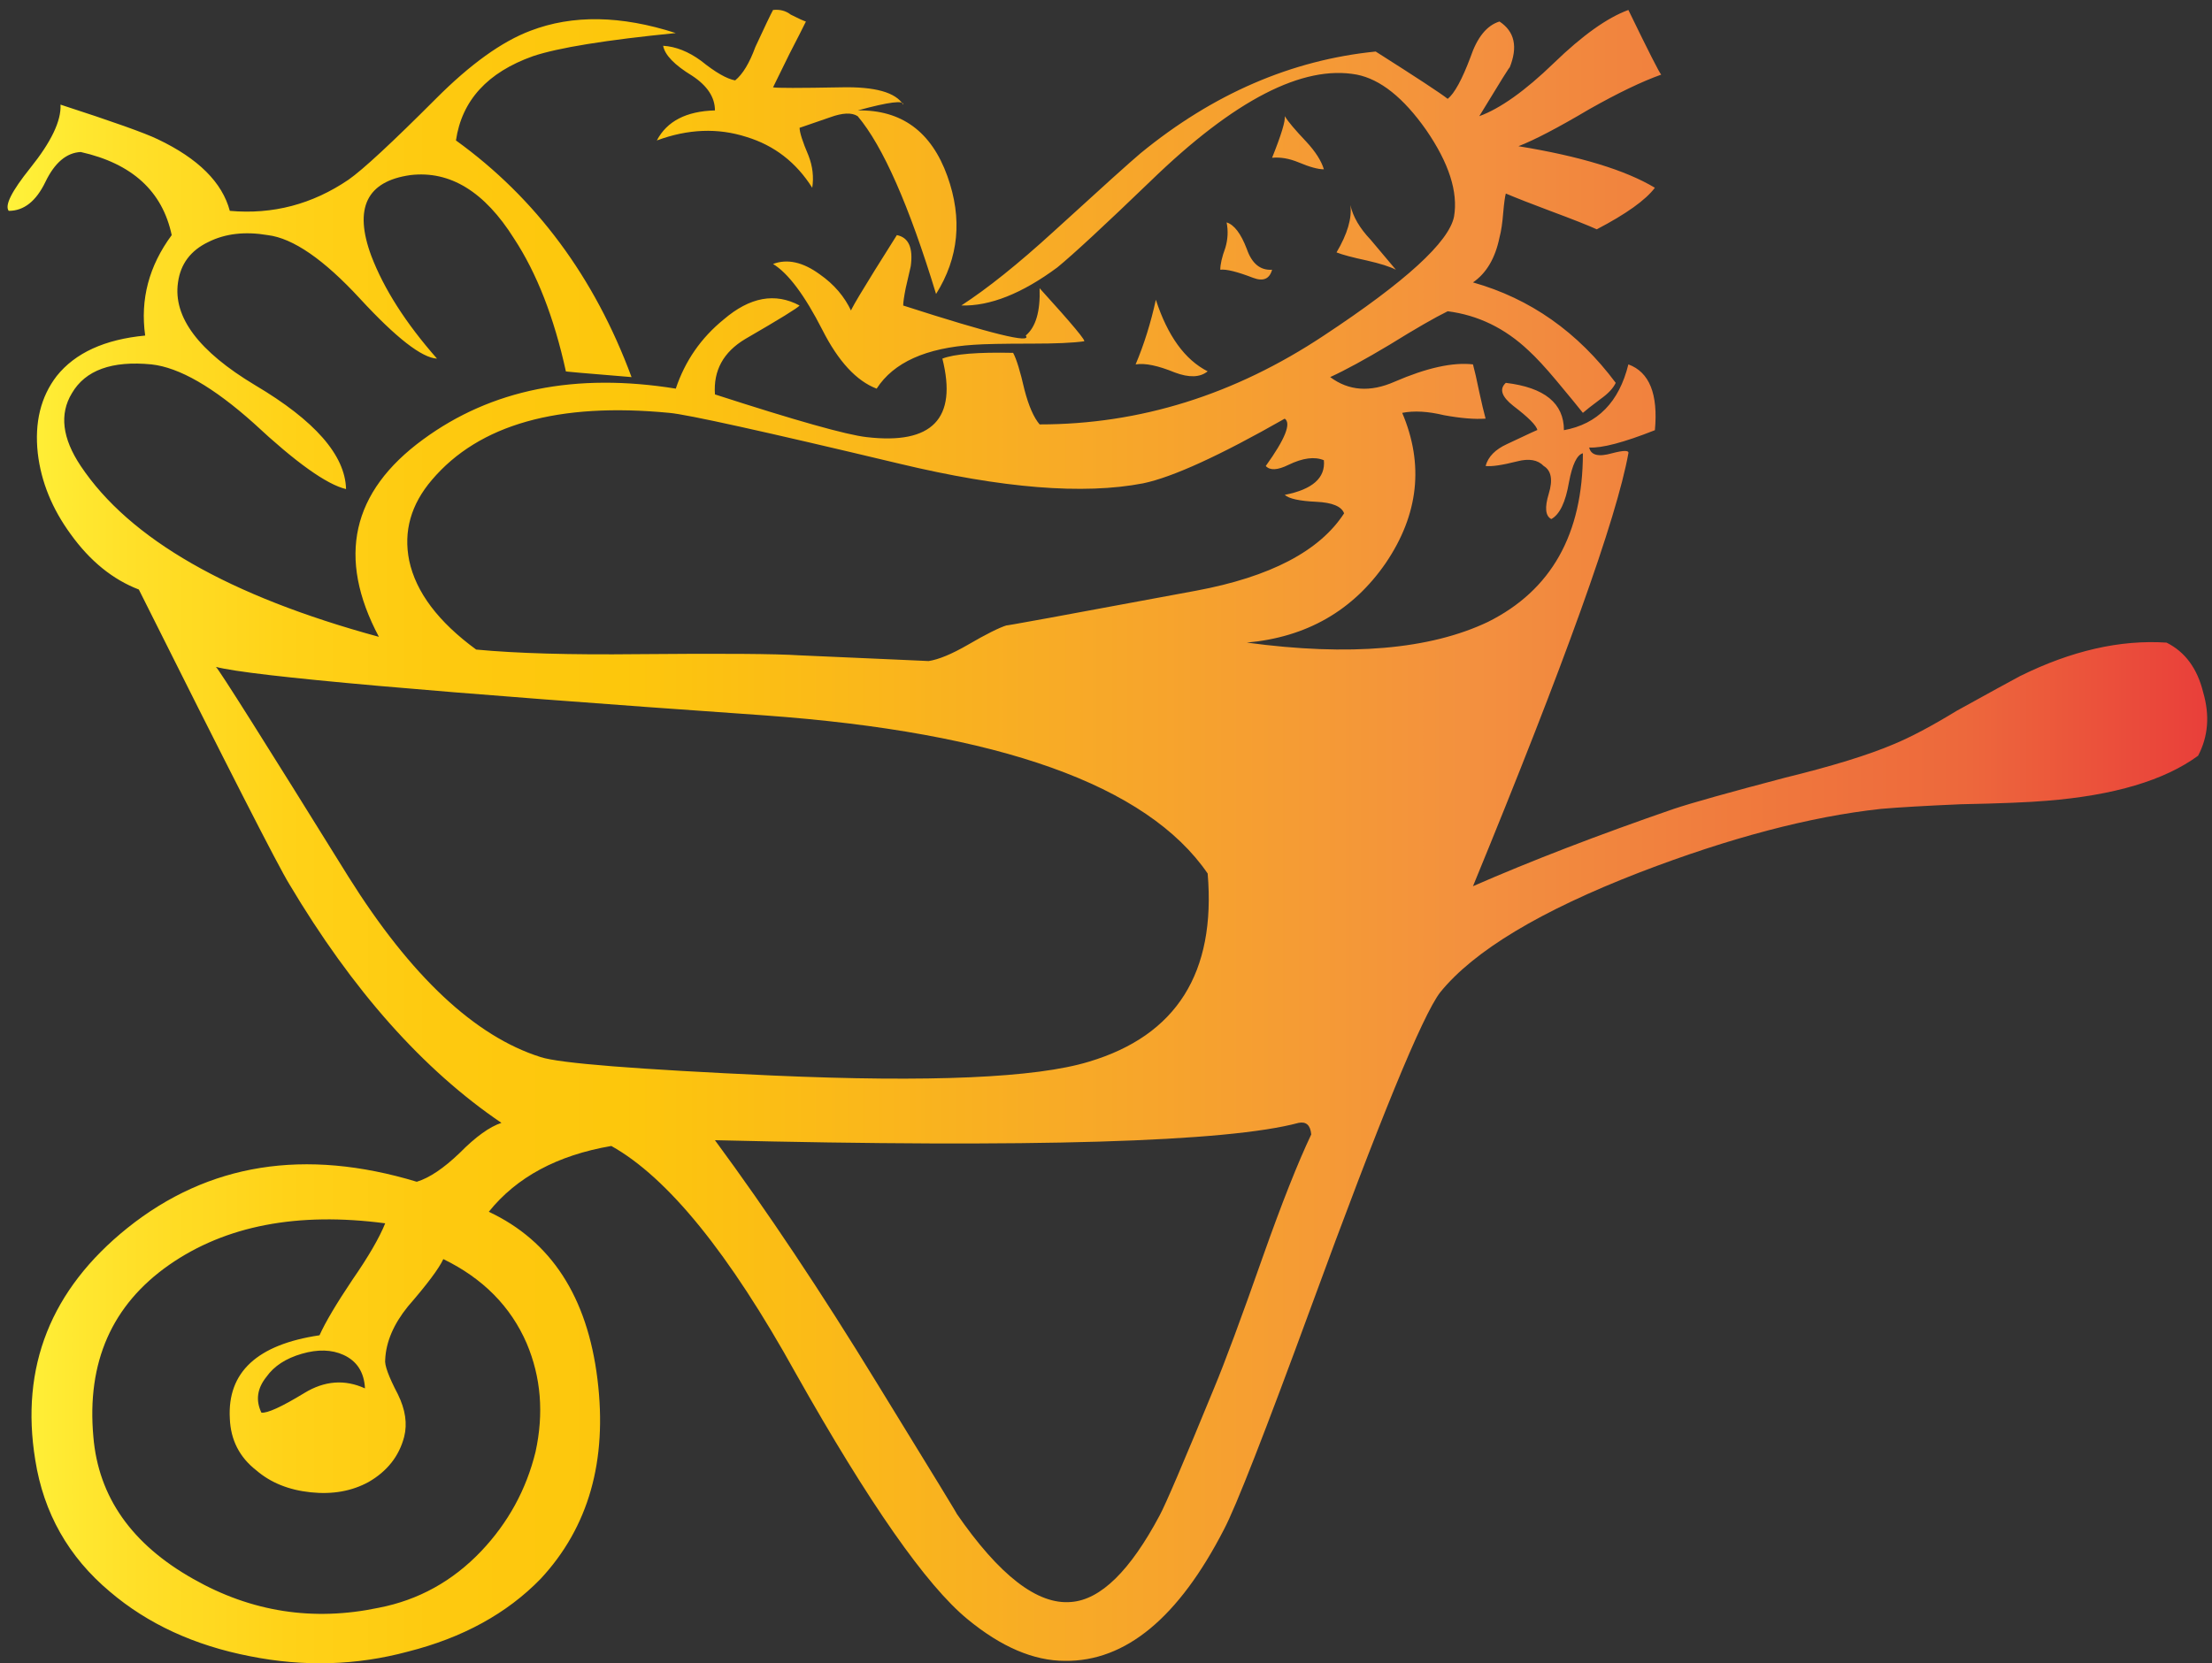 <?xml version="1.0" encoding="utf-8"?>
<!-- Generator: Adobe Illustrator 16.0.0, SVG Export Plug-In . SVG Version: 6.00 Build 0)  -->
<!DOCTYPE svg PUBLIC "-//W3C//DTD SVG 1.1//EN" "http://www.w3.org/Graphics/SVG/1.1/DTD/svg11.dtd">
<svg version="1.1" xmlns="http://www.w3.org/2000/svg" xmlns:xlink="http://www.w3.org/1999/xlink" x="0px" y="0px"
	 width="286.312px" height="215.344px" viewBox="0 0 286.312 215.344" enable-background="new 0 0 286.312 215.344"
	 xml:space="preserve">
<rect x="0" y="0" width="286.312" height="215.344" fill="#333333" stroke="none"/>
<g id="Warstwa_2">
</g>
<g id="Warstwa_1">
	<g>
		<defs>
			<path id="SVGID_1_" d="M280.43,83.199c2.395,1.196,3.978,3.34,4.738,6.427c0.873,2.989,0.654,5.731-0.655,8.218
				c-4.355,3.19-10.897,5.136-19.62,5.832c-2.293,0.199-5.994,0.348-11.119,0.45c-4.577,0.199-8.014,0.399-10.302,0.598
				c-9.156,0.995-19.567,3.737-31.233,8.22c-12.864,4.98-21.479,10.161-25.836,15.545c-2.29,2.989-7.851,16.538-16.681,40.654
				c-5.997,16.34-9.757,25.955-11.284,28.847c-5.885,11.457-12.754,17.138-20.602,17.038c-4.036,0-8.235-1.794-12.593-5.382
				c-5.342-4.383-12.756-14.997-22.241-31.836c-8.611-15.544-16.57-25.357-23.875-29.442c-6.977,1.194-12.262,4.035-15.859,8.519
				c8.066,3.786,12.753,11.01,14.063,21.671c1.307,10.563-1.147,19.184-7.359,25.857c-4.36,4.484-10.084,7.625-17.173,9.418
				c-6.647,1.79-13.463,1.991-20.438,0.598c-7.195-1.396-13.246-4.187-18.15-8.369c-5.343-4.485-8.563-10.164-9.648-17.042
				c-1.964-12.055,2.015-22.073,11.935-30.04c10.466-8.372,22.95-10.364,37.448-5.979c1.634-0.501,3.489-1.745,5.558-3.736
				c2.07-2.093,3.871-3.388,5.399-3.889c-10.14-6.874-19.298-17.187-27.474-30.937c-1.416-2.295-7.905-14.998-19.46-38.115
				c-3.376-1.295-6.321-3.686-8.828-7.175c-2.4-3.287-3.819-6.773-4.251-10.462c-0.436-3.984,0.382-7.325,2.454-10.013
				c2.394-2.989,6.213-4.734,11.446-5.231c-0.657-4.683,0.489-9.018,3.433-13.004c-1.201-5.68-5.125-9.266-11.775-10.76
				c-1.855,0.096-3.377,1.393-4.578,3.885C4.67,26.055,3.09,27.3,1.13,27.3c-0.548-0.697,0.38-2.542,2.776-5.532
				c2.723-3.388,4.034-6.127,3.928-8.221c6.759,2.194,10.956,3.689,12.59,4.484c5.234,2.492,8.341,5.582,9.322,9.268
				c5.56,0.497,10.682-0.848,15.37-4.037c1.855-1.295,5.615-4.782,11.285-10.462c4.469-4.487,8.557-7.422,12.263-8.819
				c5.452-2.09,11.717-1.992,18.806,0.3C78.417,5.179,72.261,6.176,68.99,7.272C63.105,9.365,59.777,13,59.017,18.183
				c10.353,7.474,17.93,17.686,22.728,30.64c-6.104-0.498-8.937-0.748-8.5-0.748c-1.531-6.976-3.765-12.705-6.707-17.188
				c-3.817-6.08-8.286-8.818-13.408-8.22c-5.67,0.795-7.362,4.285-5.071,10.462c1.637,4.285,4.468,8.718,8.505,13.302
				c-1.964-0.104-5.292-2.691-9.976-7.773c-4.688-5.082-8.669-7.821-11.939-8.22c-2.944-0.497-5.504-0.199-7.685,0.896
				c-2.29,1.096-3.597,2.84-3.924,5.231c-0.654,4.484,2.671,8.92,9.976,13.302c7.739,4.585,11.666,9.069,11.775,13.454
				c-2.511-0.598-6.49-3.438-11.938-8.52c-5.236-4.684-9.649-7.227-13.247-7.623c-5.125-0.5-8.562,0.748-10.301,3.736
				c-1.634,2.688-1.253,5.83,1.144,9.417c6.323,9.465,19.188,16.84,38.594,22.119c-5.455-10.263-3.544-18.781,5.722-25.557
				c8.832-6.481,19.73-8.669,32.706-6.577c1.198-3.587,3.271-6.577,6.215-8.967c3.376-2.891,6.646-3.49,9.809-1.795
				c-0.218,0.301-2.56,1.745-7.032,4.335c-2.834,1.694-4.145,4.084-3.923,7.175c10.464,3.388,17.005,5.231,19.624,5.528
				c8.501,0.998,11.775-2.391,9.812-10.162c1.524-0.598,4.577-0.848,9.158-0.747c0.433,0.795,0.923,2.391,1.47,4.781
				c0.544,2.093,1.198,3.588,1.96,4.484c12.974,0,25.24-3.835,36.795-11.508c10.571-6.975,16.188-12.108,16.844-15.395
				c0.543-3.189-0.655-6.925-3.599-11.209c-2.943-4.186-5.943-6.577-8.993-7.175c-6.978-1.295-15.862,3.287-26.653,13.751
				c-5.998,5.777-10.034,9.516-12.102,11.21c-4.579,3.389-8.723,5.032-12.429,4.931c3.376-2.194,7.357-5.38,11.938-9.566
				c6.215-5.678,9.977-9.066,11.283-10.162c9.375-7.672,19.515-12.058,30.415-13.153c5.341,3.388,8.447,5.43,9.321,6.127
				c0.873-0.697,1.855-2.489,2.942-5.381c0.874-2.59,2.126-4.135,3.764-4.632c1.963,1.295,2.396,3.287,1.307,5.979
				c0.106-0.301-1.202,1.792-3.925,6.276c2.723-0.995,5.941-3.287,9.649-6.875c3.703-3.588,6.922-5.88,9.649-6.875
				c2.613,5.381,4.028,8.17,4.25,8.37c-2.512,0.896-5.618,2.391-9.322,4.484c-4.033,2.39-7.089,3.986-9.155,4.784
				c7.953,1.295,13.843,3.088,17.659,5.38c-1.2,1.59-3.705,3.388-7.522,5.38c-1.091-0.5-3.106-1.295-6.05-2.391
				c-2.397-0.897-4.308-1.644-5.724-2.242c-0.108,0.399-0.222,1.194-0.328,2.391c-0.108,1.396-0.271,2.493-0.488,3.29
				c-0.549,2.688-1.694,4.632-3.435,5.827c7.414,2.093,13.57,6.428,18.478,13.004c-0.327,0.697-0.981,1.396-1.962,2.09
				c-1.202,0.899-1.962,1.498-2.289,1.795c-0.548-0.697-1.692-2.093-3.435-4.183c-1.419-1.697-2.616-2.989-3.599-3.889
				c-3.051-2.888-6.54-4.582-10.465-5.082c-1.636,0.797-4.145,2.242-7.521,4.334c-3.163,1.894-5.725,3.291-7.688,4.187
				c2.398,1.792,5.179,1.992,8.342,0.598c4.142-1.795,7.522-2.542,10.14-2.242c0.218,0.795,0.491,1.989,0.816,3.588
				c0.327,1.494,0.597,2.641,0.818,3.436c-1.417,0.101-3.215-0.047-5.395-0.446c-2.074-0.502-3.872-0.599-5.398-0.301
				c2.835,6.678,2.126,13.153-2.125,19.433c-4.253,6.178-10.249,9.614-17.99,10.311c13.302,1.795,23.712,0.898,31.233-2.689
				c8.179-4.084,12.267-11.361,12.267-21.823c-0.767,0.199-1.364,1.446-1.798,3.736c-0.439,2.593-1.203,4.186-2.29,4.782
				c-0.766-0.396-0.878-1.492-0.326-3.29c0.545-1.79,0.326-2.986-0.658-3.583c-0.762-0.798-1.905-0.997-3.43-0.598
				c-1.965,0.497-3.332,0.696-4.09,0.598c0.325-1.197,1.251-2.143,2.78-2.84c2.942-1.396,4.251-1.994,3.924-1.794
				c-0.109-0.599-1.146-1.644-3.107-3.139c-1.527-1.197-1.854-2.191-0.98-2.989c5.01,0.599,7.521,2.642,7.521,6.128
				c4.356-0.795,7.138-3.636,8.343-8.519c2.72,0.995,3.866,3.835,3.432,8.519c-4.032,1.595-6.868,2.343-8.504,2.242
				c0.218,0.997,1.198,1.247,2.945,0.748c1.526-0.399,2.23-0.399,2.127,0c-1.53,8.47-8.237,27.152-20.115,56.05
				c7.521-3.288,16.187-6.628,25.997-10.013c2.399-0.797,7.198-2.143,14.393-4.036c6.106-1.496,10.792-2.94,14.063-4.336
				c2.182-0.896,4.904-2.34,8.175-4.334c4.145-2.291,6.87-3.785,8.182-4.485C268.106,84.247,274.432,82.802,280.43,83.199
				 M49.042,208.152c5.122-0.995,9.539-3.437,13.243-7.324c3.492-3.687,5.833-7.971,7.032-12.854
				c1.09-4.98,0.711-9.664-1.144-14.049c-2.069-4.781-5.67-8.419-10.792-10.912c-0.548,1.198-2.073,3.24-4.581,6.131
				c-1.854,2.29-2.835,4.582-2.941,6.874c-0.107,0.697,0.434,2.191,1.634,4.484c0.982,1.988,1.253,3.835,0.818,5.528
				c-0.651,2.491-2.182,4.437-4.578,5.829c-2.181,1.198-4.688,1.647-7.521,1.347c-2.838-0.298-5.177-1.245-7.032-2.84
				c-2.18-1.695-3.327-3.937-3.433-6.726c-0.328-5.979,3.539-9.566,11.609-10.762c0.762-1.693,2.182-4.086,4.25-7.174
				c2.07-2.989,3.492-5.431,4.253-7.323c-11.338-1.495-20.661,0.297-27.961,5.378c-7.416,5.185-10.688,12.604-9.812,22.271
				c0.653,7.773,4.958,13.9,12.915,18.385C32.526,208.7,40.537,209.947,49.042,208.152 M69.973,136.857
				c2.396,0.798,12.427,1.594,30.086,2.392c20.385,0.896,34.015,0.3,40.882-1.792c11.341-3.389,16.459-11.511,15.374-24.364
				c-7.853-11.459-26.982-18.286-57.398-20.477c-42.842-2.989-66.499-5.083-70.968-6.276c0.434,0.399,6.156,9.463,17.168,27.201
				C53.184,126.395,61.469,134.167,69.973,136.857 M47.242,179.754c-0.109-2.093-1.038-3.538-2.78-4.335
				c-1.528-0.697-3.327-0.747-5.395-0.148c-2.071,0.598-3.597,1.593-4.581,2.988c-1.201,1.495-1.415,3.04-0.652,4.633
				c0.759,0.101,2.617-0.747,5.56-2.54C42.011,178.756,44.627,178.557,47.242,179.754 M86.653,53.456
				c-14.392-1.394-24.64,1.495-30.743,8.669c-2.726,3.189-3.709,6.672-2.944,10.462c0.873,4.085,3.762,7.923,8.666,11.51
				c5.234,0.497,12.208,0.694,20.932,0.596c10.9-0.099,17.88-0.048,20.931,0.152c11.34,0.498,16.898,0.744,16.68,0.744
				c1.31-0.196,2.998-0.896,5.07-2.09c2.394-1.396,4.088-2.242,5.067-2.542c-0.762,0.199,7.417-1.295,24.529-4.484
				c9.591-1.792,15.969-5.13,19.134-10.013c-0.328-0.896-1.528-1.396-3.598-1.494c-2.182-0.101-3.543-0.399-4.087-0.897
				c3.597-0.699,5.285-2.196,5.067-4.483c-1.202-0.5-2.726-0.3-4.579,0.596c-1.417,0.699-2.397,0.748-2.943,0.151
				c2.509-3.489,3.326-5.531,2.455-6.13c-8.399,4.785-14.499,7.574-18.317,8.372c-7.744,1.494-18.259,0.646-31.559-2.542
				C98.858,55.846,88.94,53.655,86.653,53.456 M92.539,14.295c0-1.694-0.981-3.188-2.944-4.483c-2.289-1.394-3.544-2.689-3.76-3.886
				c1.635,0.099,3.27,0.748,4.906,1.944c1.852,1.494,3.326,2.34,4.415,2.539c0.98-0.798,1.851-2.241,2.617-4.334
				c1.198-2.59,1.961-4.183,2.287-4.782c0.875-0.101,1.637,0.096,2.292,0.599c0.98,0.498,1.633,0.795,1.962,0.896
				c-0.438,0.896-1.146,2.292-2.126,4.183c-0.875,1.795-1.579,3.24-2.127,4.335c0.437,0.101,3.381,0.101,8.833,0
				c4.357-0.098,7.031,0.649,8.014,2.242c0.106-0.598-1.858-0.351-5.891,0.748c5.668-0.098,9.541,2.742,11.613,8.521
				c1.961,5.481,1.473,10.561-1.47,15.244c-3.491-11.457-6.868-19.129-10.143-23.017c-0.762-0.498-1.959-0.447-3.594,0.151
				c-3.165,1.096-4.472,1.542-3.927,1.343c0,0.599,0.381,1.795,1.146,3.588c0.545,1.396,0.707,2.79,0.49,4.186
				c-2.073-3.29-4.906-5.481-8.504-6.58c-3.707-1.194-7.577-1.042-11.61,0.452C86.326,15.689,88.831,14.396,92.539,14.295
				 M157.131,179.754c1.415-3.391,3.539-9.116,6.377-17.188c2.397-6.775,4.468-12.006,6.214-15.693
				c-0.108-1.196-0.654-1.693-1.637-1.497c-9.264,2.492-34.449,3.239-75.547,2.244c6.758,9.168,13.735,19.63,20.931,31.387
				c7.412,12.059,10.849,17.688,10.304,16.891c5.558,8.071,10.518,11.906,14.881,11.508c3.815-0.299,7.626-4.037,11.446-11.21
				C150.86,194.801,153.206,189.32,157.131,179.754 M116.905,39.555c11.446,3.689,16.731,4.984,15.86,3.888
				c1.308-1.095,1.903-3.14,1.796-6.129c4.252,4.683,6.161,6.973,5.726,6.877c-1.42,0.2-3.655,0.298-6.705,0.298
				c-3.706,0-6.214,0.051-7.521,0.148c-6.215,0.399-10.412,2.292-12.592,5.681c-2.618-0.998-4.963-3.537-7.031-7.622
				c-2.292-4.484-4.415-7.325-6.379-8.521c1.855-0.696,3.87-0.247,6.052,1.346c1.855,1.295,3.214,2.892,4.087,4.782
				c-0.548,0.5,1.416-2.79,5.888-9.864c1.525,0.301,2.126,1.644,1.796,4.037c-0.107,0.497-0.326,1.444-0.653,2.838
				C117.012,38.412,116.905,39.158,116.905,39.555 M156.314,48.076c-0.983,0.798-2.398,0.845-4.252,0.149
				c-2.185-0.896-3.87-1.244-5.071-1.045c1.091-2.59,1.965-5.382,2.618-8.372C151.134,43.488,153.37,46.581,156.314,48.076
				 M164.653,34.922c-0.328,1.194-1.145,1.545-2.453,1.048c-2.071-0.797-3.49-1.146-4.252-1.048c0-0.697,0.217-1.646,0.656-2.84
				c0.326-1.096,0.381-2.191,0.164-3.287c0.979,0.298,1.851,1.444,2.612,3.438C162.036,34.125,163.125,35.023,164.653,34.922
				 M166.29,15.043c0.432,0.699,1.36,1.795,2.778,3.29c1.2,1.295,1.962,2.489,2.289,3.587c-0.762,0-1.854-0.3-3.271-0.898
				c-1.2-0.498-2.343-0.697-3.433-0.596C165.853,17.436,166.394,15.642,166.29,15.043 M180.678,34.922
				c-0.762-0.399-2.02-0.797-3.761-1.194c-1.857-0.399-3.165-0.748-3.924-1.048c1.414-2.391,2.015-4.434,1.796-6.127
				c0.328,1.495,1.2,2.989,2.619,4.484C179.259,33.228,180.351,34.523,180.678,34.922"/>
		</defs>
		<clipPath id="SVGID_2_">
			<use xlink:href="#SVGID_1_"  overflow="visible"/>
		</clipPath>
		<linearGradient id="SVGID_3_" gradientUnits="userSpaceOnUse" x1="0" y1="108.023" x2="286.312" y2="108.023">
			<stop  offset="0" style="stop-color:#FFF33B"/>
			<stop  offset="0.059" style="stop-color:#FFE029"/>
			<stop  offset="0.13" style="stop-color:#FFD218"/>
			<stop  offset="0.203" style="stop-color:#FEC90F"/>
			<stop  offset="0.281" style="stop-color:#FDC70C"/>
			<stop  offset="0.668" style="stop-color:#F3903F"/>
			<stop  offset="0.888" style="stop-color:#ED683C"/>
			<stop  offset="1" style="stop-color:#E93E3A"/>
		</linearGradient>
		<rect y="0.701" clip-path="url(#SVGID_2_)" fill="url(#SVGID_3_)" width="286.312" height="214.643"/>
	</g>
</g>
</svg>
